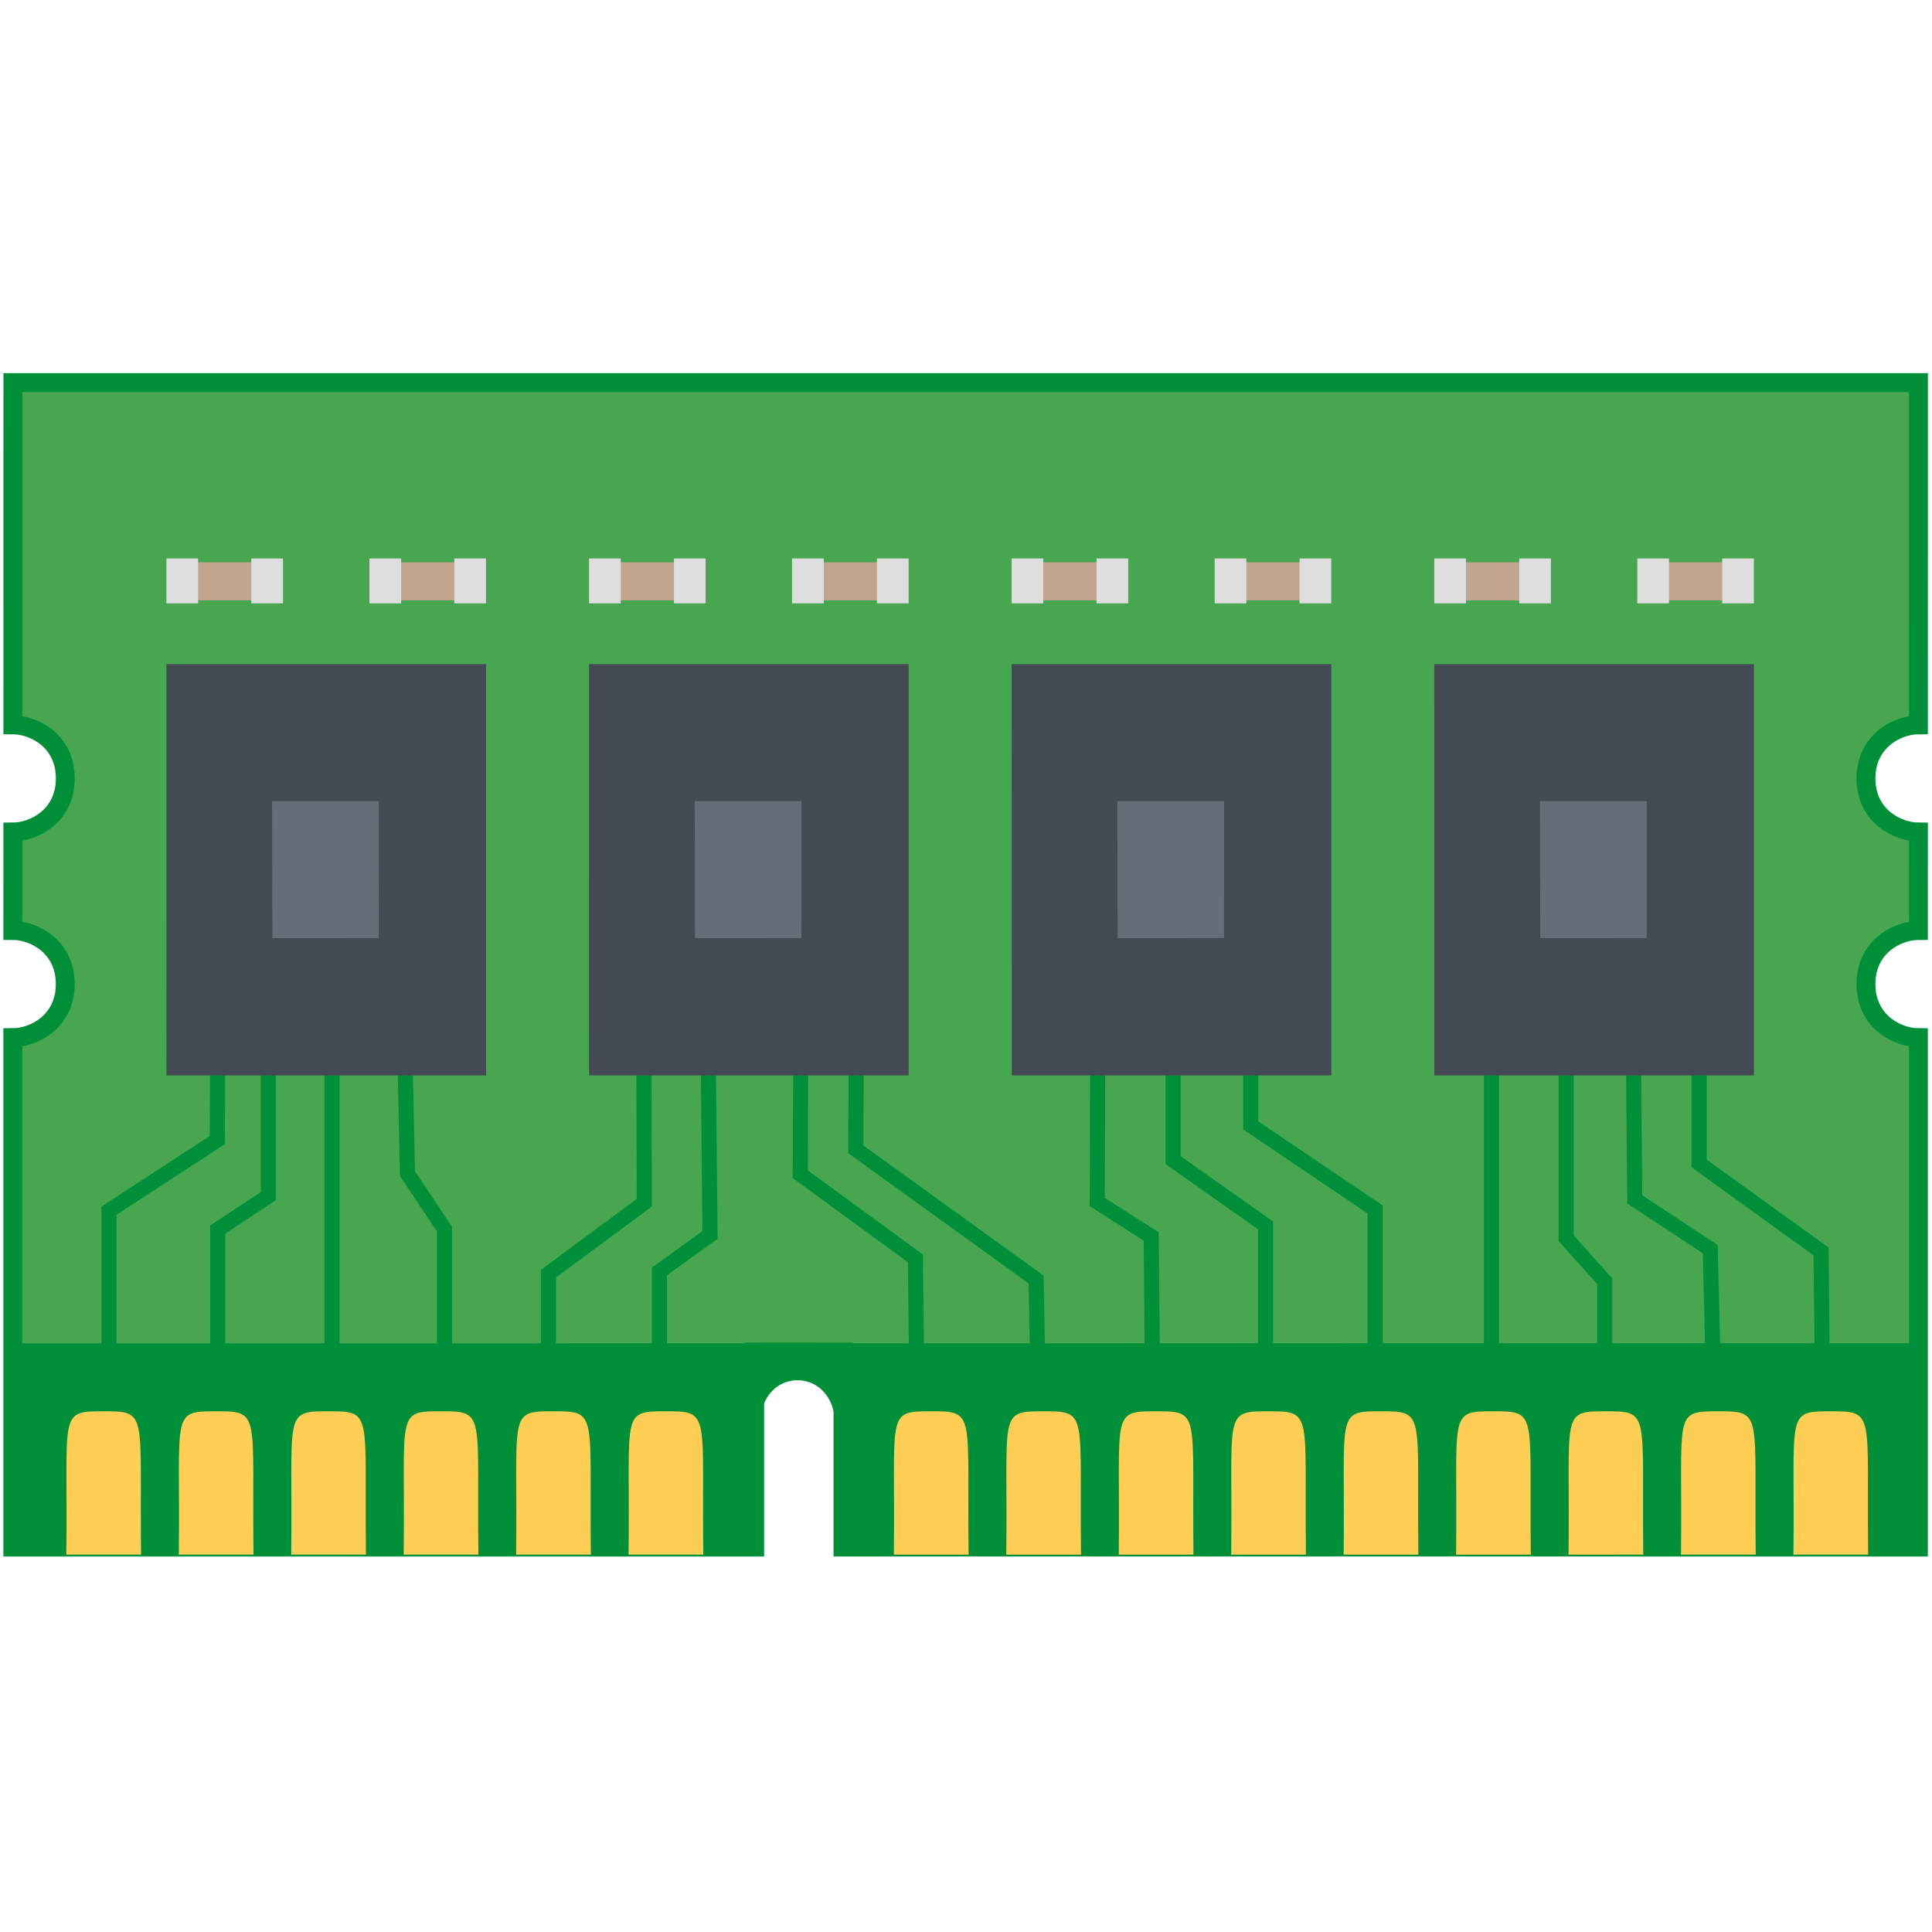 <?xml version="1.0" encoding="UTF-8"?>
<svg width="512" height="512" version="1.1" viewBox="0 0 512 512" xmlns="http://www.w3.org/2000/svg">
 <path d="m200 410v-51.7l23.4-0.019v51.7l285 0.01v-135c-5.48-0.01-13.9-4.17-13.9-14.2 5e-3 -10 8.41-14.2 13.9-14.2l5e-3 -26.1c-5.48-0.01-13.9-4.17-13.9-14.2 5e-3 -10 8.41-14.2 13.9-14.2l0.011-90.7h-505l-0.011 90.7c5.49 0 13.9 4.16 13.9 14.2 0 10-8.4 14.2-13.9 14.2l-0.011 26.1c5.49 0 13.9 4.16 13.9 14.2 0 10-8.39 14.2-13.9 14.2v135z" style="fill:#47a64f;stroke-width:5;stroke:#008f39"/>
 <path d="m3.51 356-6.5e-6 54.4 198-1e-5v-33c-0.077-15.5 19.8-15.6 19.8 0.257l-6e-3 32.7 287 0.01v-54.4z" fill="#008f39"/>
 <path d="m71.1 282v35l-13.4 8.84v35.5m-0.028-79.3-0.092 20.1-28.7 18.7v40.5m282-79.3-1e-5 25.4 24.5 17.3v36.7m-3.93-79.4v16.2l33 22.3v40.9m30.8-79.5v79.4m19.8-79.4v46.2l10.2 11.4v21.7m7.66-79.3 0.315 35.9 20 13.2 0.759 30.3m-3.69-79.4v26.4l32.3 23.3 0.315 29.6m-192-79.3-0.13 36.6 14.3 9.14 0.315 33.7m-78.5-79.3-0.111 22.5 47.8 34.5 0.407 22.3m-62.8-79.3-0.111 29.1 30.5 22.3 0.334 28m-55.2-79.4 0.445 45.2-13.4 9.65v24.5m-4.12-79.3 0.111 36.6-25.4 18.8v24m-38-79.4 0.63 28.9 9.8 14.7v35.7m-29.8-79.4v79.4" style="fill:none;stroke-width:4;stroke:#008f39"/>
 <path d="m27.5 374c-12.2 0-9.47 0.358-9.92 38h19.8c-0.426-37.6 2.03-38-9.92-38zm29.8 0c-12.2 0-9.48 0.358-9.92 38h19.8c-0.426-37.6 2.03-38-9.92-38zm29.8 0c-12.2 0-9.47 0.358-9.92 38h19.8c-0.426-37.6 2.03-38-9.92-38zm29.8 0c-12.2 0-9.47 0.358-9.92 38h19.8c-0.426-37.6 2.03-38-9.92-38zm29.8 0c-12.2 0-9.48 0.358-9.92 38h19.8c-0.426-37.6 2.03-38-9.92-38zm29.8 0c-12.2 0-9.47 0.358-9.92 38h19.8c-0.426-37.6 2.03-38-9.92-38zm70.3 0c-12.2 0-9.48 0.358-9.92 38h19.8c-0.426-37.6 2.03-38-9.92-38zm29.8 0c-12.2 0-9.48 0.358-9.92 38h19.8c-0.426-37.6 2.03-38-9.92-38zm29.8 0c-12.2 0-9.48 0.358-9.92 38h19.8c-0.426-37.6 2.03-38-9.92-38zm29.8 0c-12.2 0-9.48 0.358-9.92 38h19.8c-0.426-37.6 2.03-38-9.92-38zm29.8 0c-12.2 0-9.48 0.358-9.92 38h19.8c-0.426-37.6 2.03-38-9.92-38zm29.8 0c-12.2 0-9.48 0.358-9.92 38h19.8c-0.426-37.6 2.03-38-9.92-38zm29.8 0c-12.2 0-9.48 0.358-9.92 38h19.8c-0.426-37.6 2.03-38-9.92-38zm29.8 0c-12.2 0-9.48 0.358-9.92 38h19.8c-0.426-37.6 2.03-38-9.92-38zm29.8 0c-12.2 0-9.47 0.358-9.92 38h19.8c-0.426-37.6 2.03-38-9.92-38z" fill="#ffce54"/>
 <path d="m58.2 194v72.6h56.5v-72.6zm112 0v72.6h56.5v-72.6zm112 0v72.6h56.5v-72.6zm112 0v72.6h56.5v-72.6z" fill="#656d78"/>
 <path d="m44.1 176 0.015 109h84.7v-109zm112 0 0.015 109h84.7v-109zm112 0 0.015 109h84.7v-109zm112 0 0.014 109h84.7v-109zm-308 36.3h28.3l-0.015 36.3-28.2 0.019zm112 0h28.3l-0.015 36.3-28.2 0.019zm112 0h28.3l-0.015 36.3-28.2 0.019zm112 0h28.3l-0.014 36.3-28.2 0.019z" fill="#434a54"/>
 <path d="m47.9 149v10.1h23.3v-10.1zm53.8 0v10.1h23.3v-10.1zm58.2 0v10.1h23.3v-10.1zm53.8 0v10.1h23.3v-10.1zm58.2 0v10.1h23.3v-10.1zm53.8 0v10.1h23.3v-10.1zm58.2 0v10.1h23.3v-10.1zm53.8 0v10.1h23.3v-10.1z" fill="#c2a58d"/>
 <path d="m44.1 148v11.9h8.4v-11.9zm22.5 0v11.9h8.4v-11.9zm31.3 0v11.9h8.4v-11.9zm22.5 0v11.9h8.4v-11.9zm35.7 0v11.9h8.4v-11.9zm22.5 0v11.9h8.4v-11.9zm31.3 0v11.9h8.4v-11.9zm22.5 0v11.9h8.4v-11.9zm35.7 0v11.9h8.4v-11.9zm22.5 0v11.9h8.4v-11.9zm31.3 0v11.9h8.4v-11.9zm22.5 0v11.9h8.4v-11.9zm35.7 0v11.9h8.4v-11.9zm22.5 0v11.9h8.4v-11.9zm31.3 0v11.9h8.4v-11.9zm22.5 0v11.9h8.4v-11.9z" fill="#dedede"/>
</svg>
